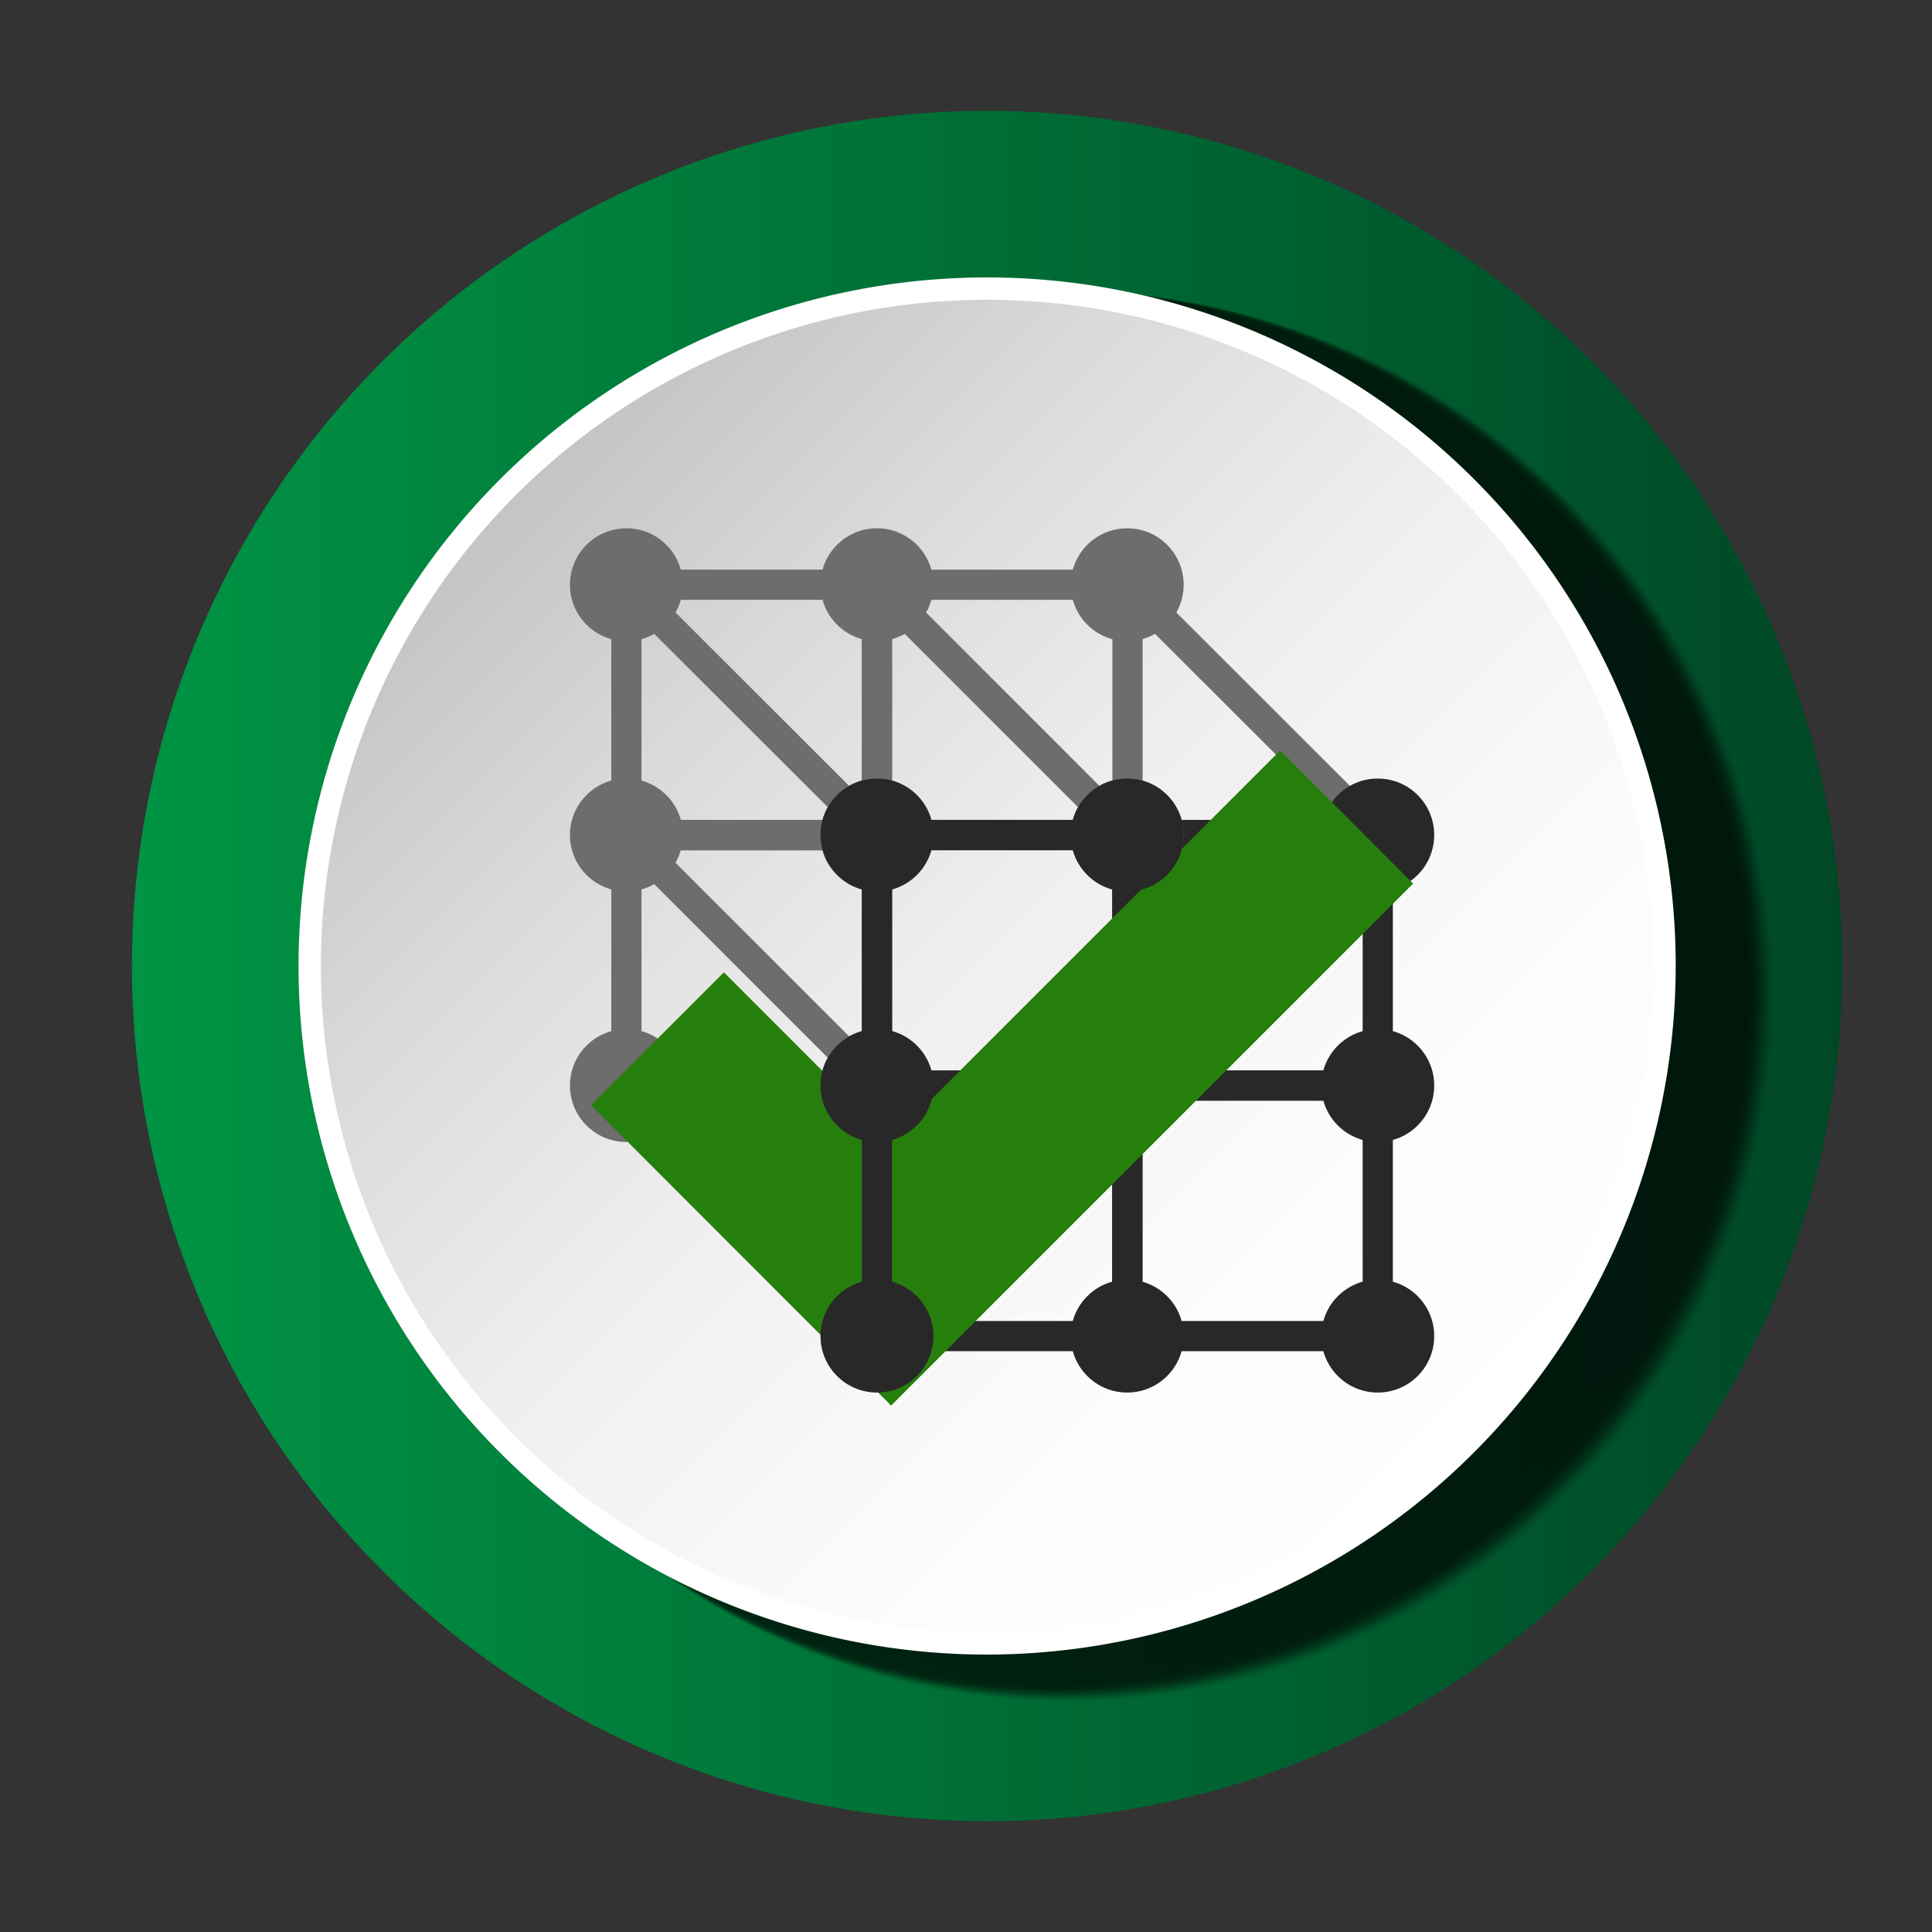 <svg id="Capa_1" data-name="Capa 1" xmlns="http://www.w3.org/2000/svg" xmlns:xlink="http://www.w3.org/1999/xlink" viewBox="0 0 64 64"><rect x="0" y="0" width="64" height="64" fill="#333333" stroke="none"/><defs><style>.cls-1{fill:url(#linear-gradient);}.cls-2{opacity:0.7;}.cls-3{opacity:0;}.cls-4{opacity:0.01;}.cls-5{opacity:0.03;}.cls-6{opacity:0.04;}.cls-7{opacity:0.06;}.cls-8{opacity:0.07;}.cls-9{opacity:0.08;}.cls-10{opacity:0.1;}.cls-11{opacity:0.11;}.cls-12{opacity:0.13;}.cls-13{opacity:0.14;}.cls-14{opacity:0.15;}.cls-15{opacity:0.17;}.cls-16{opacity:0.18;}.cls-17{opacity:0.2;}.cls-18{opacity:0.21;}.cls-19{opacity:0.23;}.cls-20{opacity:0.24;}.cls-21{opacity:0.25;}.cls-22{opacity:0.27;}.cls-23{opacity:0.28;}.cls-24{opacity:0.3;}.cls-25{opacity:0.31;}.cls-26{opacity:0.32;}.cls-27{opacity:0.34;}.cls-28{opacity:0.35;}.cls-29{opacity:0.37;}.cls-30{opacity:0.38;}.cls-31{opacity:0.39;}.cls-32{opacity:0.41;}.cls-33{opacity:0.42;}.cls-34{opacity:0.44;}.cls-35{opacity:0.45;}.cls-36{opacity:0.46;}.cls-37{opacity:0.48;}.cls-38{opacity:0.49;}.cls-39{opacity:0.51;}.cls-40{opacity:0.52;}.cls-41{opacity:0.54;}.cls-42{opacity:0.55;}.cls-43{opacity:0.56;}.cls-44{opacity:0.58;}.cls-45{opacity:0.59;}.cls-46{opacity:0.61;}.cls-47{opacity:0.62;}.cls-48{opacity:0.63;}.cls-49{opacity:0.65;}.cls-50{opacity:0.66;}.cls-51{opacity:0.68;}.cls-52{opacity:0.69;}.cls-53{opacity:0.7;}.cls-54{opacity:0.72;}.cls-55{opacity:0.73;}.cls-56{opacity:0.75;}.cls-57{opacity:0.76;}.cls-58{opacity:0.77;}.cls-59{opacity:0.79;}.cls-60{opacity:0.8;}.cls-61{opacity:0.82;}.cls-62{opacity:0.83;}.cls-63{opacity:0.85;}.cls-64{opacity:0.86;}.cls-65{opacity:0.87;}.cls-66{opacity:0.89;}.cls-67{opacity:0.9;}.cls-68{opacity:0.92;}.cls-69{opacity:0.93;}.cls-70{opacity:0.94;}.cls-71{opacity:0.96;}.cls-72{opacity:0.97;}.cls-73{opacity:0.99;}.cls-74{stroke:#fff;stroke-width:0.74px;fill:url(#linear-gradient-2);}.cls-74,.cls-75,.cls-78,.cls-79{stroke-miterlimit:10;}.cls-75,.cls-78,.cls-79{fill:none;}.cls-75{stroke:#282828;}.cls-76{fill:#606060;}.cls-77{fill:#6d6d6d;}.cls-78{stroke:#6d6d6d;}.cls-79{stroke:#606060;}.cls-80{fill:#282828;}.cls-81{fill:#267f0d;}</style><linearGradient id="linear-gradient" x1="4.36" y1="32" x2="61.03" y2="32" gradientUnits="userSpaceOnUse"><stop offset="0" stop-color="#009444"/><stop offset="1" stop-color="#004726"/></linearGradient><linearGradient id="linear-gradient-2" x1="16.96" y1="16.27" x2="48.69" y2="47.99" gradientUnits="userSpaceOnUse"><stop offset="0" stop-color="#c3c4c3"/><stop offset="0.22" stop-color="#dadada"/><stop offset="0.48" stop-color="#eeefee"/><stop offset="0.75" stop-color="#fbfbfb"/><stop offset="1" stop-color="#fff"/></linearGradient></defs><title>Bloque</title><circle class="cls-1" cx="32.7" cy="32" r="28.33"/><g class="cls-2"><path class="cls-3" d="M35.45,56.44A23.39,23.39,0,1,1,58.84,33,23.42,23.42,0,0,1,35.45,56.44Z"/><path class="cls-4" d="M35.42,56.41A23.38,23.38,0,1,1,58.79,33,23.4,23.4,0,0,1,35.42,56.41Z"/><path class="cls-5" d="M35.39,56.38A23.36,23.36,0,1,1,58.75,33,23.39,23.39,0,0,1,35.39,56.38Z"/><path class="cls-6" d="M35.35,56.35A23.35,23.35,0,1,1,58.7,33,23.38,23.38,0,0,1,35.35,56.35Z"/><path class="cls-7" d="M35.32,56.32A23.34,23.34,0,1,1,58.66,33,23.36,23.36,0,0,1,35.32,56.32Z"/><path class="cls-8" d="M35.29,56.29A23.32,23.32,0,1,1,58.61,33,23.35,23.35,0,0,1,35.29,56.29Z"/><path class="cls-9" d="M35.26,56.27A23.31,23.31,0,1,1,58.57,33,23.34,23.34,0,0,1,35.26,56.27Z"/><path class="cls-10" d="M35.23,56.24a23.3,23.3,0,1,1,23.3-23.3A23.32,23.32,0,0,1,35.23,56.24Z"/><path class="cls-11" d="M35.2,56.21A23.28,23.28,0,1,1,58.48,32.93,23.31,23.31,0,0,1,35.2,56.21Z"/><path class="cls-12" d="M35.16,56.18A23.27,23.27,0,1,1,58.43,32.91,23.3,23.3,0,0,1,35.16,56.18Z"/><path class="cls-13" d="M35.13,56.15A23.26,23.26,0,1,1,58.39,32.9,23.28,23.28,0,0,1,35.13,56.15Z"/><path class="cls-14" d="M35.1,56.13A23.24,23.24,0,1,1,58.34,32.88,23.27,23.27,0,0,1,35.1,56.13Z"/><path class="cls-15" d="M35.07,56.1A23.23,23.23,0,1,1,58.3,32.87,23.26,23.26,0,0,1,35.07,56.1Z"/><path class="cls-16" d="M35,56.07A23.22,23.22,0,1,1,58.25,32.85,23.24,23.24,0,0,1,35,56.07Z"/><path class="cls-17" d="M35,56a23.2,23.2,0,1,1,23.2-23.2A23.23,23.23,0,0,1,35,56Z"/><path class="cls-18" d="M35,56A23.19,23.19,0,1,1,58.16,32.83,23.22,23.22,0,0,1,35,56Z"/><path class="cls-19" d="M34.94,56A23.18,23.18,0,1,1,58.12,32.81,23.2,23.2,0,0,1,34.94,56Z"/><path class="cls-20" d="M34.91,56A23.16,23.16,0,1,1,58.07,32.8,23.19,23.19,0,0,1,34.91,56Z"/><path class="cls-21" d="M34.88,55.93A23.15,23.15,0,1,1,58,32.78,23.18,23.18,0,0,1,34.88,55.93Z"/><path class="cls-22" d="M34.85,55.9A23.14,23.14,0,1,1,58,32.77,23.16,23.16,0,0,1,34.85,55.9Z"/><path class="cls-23" d="M34.81,55.87A23.12,23.12,0,1,1,57.94,32.75,23.15,23.15,0,0,1,34.81,55.87Z"/><path class="cls-24" d="M34.78,55.85A23.11,23.11,0,1,1,57.89,32.74,23.14,23.14,0,0,1,34.78,55.85Z"/><path class="cls-25" d="M34.75,55.82a23.1,23.1,0,1,1,23.1-23.1A23.12,23.12,0,0,1,34.75,55.82Z"/><path class="cls-26" d="M34.72,55.79A23.08,23.08,0,1,1,57.8,32.71,23.11,23.11,0,0,1,34.72,55.79Z"/><path class="cls-27" d="M34.69,55.76A23.07,23.07,0,1,1,57.76,32.69,23.1,23.1,0,0,1,34.69,55.76Z"/><path class="cls-28" d="M34.66,55.73A23.06,23.06,0,1,1,57.71,32.68,23.08,23.08,0,0,1,34.66,55.73Z"/><path class="cls-29" d="M34.62,55.71a23,23,0,1,1,23-23A23.07,23.07,0,0,1,34.62,55.71Z"/><path class="cls-30" d="M34.59,55.68a23,23,0,1,1,23-23A23.06,23.06,0,0,1,34.59,55.68Z"/><path class="cls-31" d="M34.56,55.65a23,23,0,1,1,23-23A23,23,0,0,1,34.56,55.65Z"/><path class="cls-32" d="M34.53,55.62a23,23,0,1,1,23-23A23,23,0,0,1,34.53,55.62Z"/><path class="cls-33" d="M34.5,55.59a23,23,0,1,1,23-23A23,23,0,0,1,34.5,55.59Z"/><path class="cls-34" d="M34.46,55.57a23,23,0,1,1,23-23A23,23,0,0,1,34.46,55.57Z"/><path class="cls-35" d="M34.43,55.54a23,23,0,1,1,23-23A23,23,0,0,1,34.43,55.54Z"/><path class="cls-36" d="M34.4,55.51A22.95,22.95,0,1,1,57.35,32.56,23,23,0,0,1,34.4,55.51Z"/><path class="cls-37" d="M34.37,55.48A22.94,22.94,0,1,1,57.31,32.55,23,23,0,0,1,34.37,55.48Z"/><path class="cls-38" d="M34.34,55.45A22.92,22.92,0,1,1,57.26,32.53,22.95,22.95,0,0,1,34.34,55.45Z"/><path class="cls-39" d="M34.31,55.43A22.91,22.91,0,1,1,57.22,32.52,22.94,22.94,0,0,1,34.31,55.43Z"/><path class="cls-40" d="M34.27,55.4a22.9,22.9,0,1,1,22.9-22.9A22.92,22.92,0,0,1,34.27,55.4Z"/><path class="cls-41" d="M34.24,55.37A22.88,22.88,0,1,1,57.13,32.49,22.91,22.91,0,0,1,34.24,55.37Z"/><path class="cls-42" d="M34.21,55.34A22.87,22.87,0,1,1,57.08,32.47,22.9,22.9,0,0,1,34.21,55.34Z"/><path class="cls-43" d="M34.18,55.31A22.86,22.86,0,1,1,57,32.46,22.88,22.88,0,0,1,34.18,55.31Z"/><path class="cls-44" d="M34.15,55.29A22.84,22.84,0,1,1,57,32.44,22.87,22.87,0,0,1,34.15,55.29Z"/><path class="cls-45" d="M34.12,55.26A22.83,22.83,0,1,1,56.95,32.43,22.86,22.86,0,0,1,34.12,55.26Z"/><path class="cls-46" d="M34.08,55.23A22.82,22.82,0,1,1,56.9,32.41,22.84,22.84,0,0,1,34.08,55.23Z"/><path class="cls-47" d="M34.05,55.2a22.8,22.8,0,1,1,22.8-22.8A22.83,22.83,0,0,1,34.05,55.2Z"/><path class="cls-48" d="M34,55.17A22.79,22.79,0,1,1,56.81,32.38,22.82,22.82,0,0,1,34,55.17Z"/><path class="cls-49" d="M34,55.14A22.78,22.78,0,1,1,56.76,32.37,22.8,22.8,0,0,1,34,55.14Z"/><path class="cls-50" d="M34,55.12A22.76,22.76,0,1,1,56.72,32.35,22.79,22.79,0,0,1,34,55.12Z"/><path class="cls-51" d="M33.92,55.09A22.75,22.75,0,1,1,56.67,32.34,22.78,22.78,0,0,1,33.92,55.09Z"/><path class="cls-52" d="M33.89,55.06A22.74,22.74,0,1,1,56.63,32.32,22.76,22.76,0,0,1,33.89,55.06Z"/><path class="cls-53" d="M33.86,55A22.72,22.72,0,1,1,56.58,32.31,22.75,22.75,0,0,1,33.86,55Z"/><path class="cls-54" d="M33.83,55A22.71,22.71,0,1,1,56.54,32.29,22.74,22.74,0,0,1,33.83,55Z"/><path class="cls-55" d="M33.8,55a22.7,22.7,0,1,1,22.7-22.7A22.72,22.72,0,0,1,33.8,55Z"/><path class="cls-56" d="M33.77,54.95A22.68,22.68,0,1,1,56.45,32.27,22.71,22.71,0,0,1,33.77,54.95Z"/><path class="cls-57" d="M33.73,54.92A22.67,22.67,0,1,1,56.4,32.25,22.7,22.7,0,0,1,33.73,54.92Z"/><path class="cls-58" d="M33.7,54.89A22.66,22.66,0,1,1,56.36,32.24,22.68,22.68,0,0,1,33.7,54.89Z"/><path class="cls-59" d="M33.67,54.86A22.64,22.64,0,1,1,56.31,32.22,22.67,22.67,0,0,1,33.67,54.86Z"/><path class="cls-60" d="M33.64,54.84A22.63,22.63,0,1,1,56.27,32.21,22.66,22.66,0,0,1,33.64,54.84Z"/><path class="cls-61" d="M33.61,54.81A22.62,22.62,0,1,1,56.22,32.19,22.64,22.64,0,0,1,33.61,54.81Z"/><path class="cls-62" d="M33.58,54.78a22.6,22.6,0,1,1,22.6-22.6A22.63,22.63,0,0,1,33.58,54.78Z"/><path class="cls-63" d="M33.54,54.75A22.59,22.59,0,1,1,56.13,32.16,22.62,22.62,0,0,1,33.54,54.75Z"/><path class="cls-64" d="M33.51,54.72A22.58,22.58,0,1,1,56.09,32.15,22.6,22.6,0,0,1,33.51,54.72Z"/><path class="cls-65" d="M33.48,54.7A22.56,22.56,0,1,1,56,32.13,22.59,22.59,0,0,1,33.48,54.7Z"/><path class="cls-66" d="M33.45,54.67A22.55,22.55,0,1,1,56,32.12,22.58,22.58,0,0,1,33.45,54.67Z"/><path class="cls-67" d="M33.42,54.64A22.54,22.54,0,1,1,56,32.1,22.56,22.56,0,0,1,33.42,54.64Z"/><path class="cls-68" d="M33.38,54.61A22.52,22.52,0,1,1,55.91,32.09,22.55,22.55,0,0,1,33.38,54.61Z"/><path class="cls-69" d="M33.35,54.58A22.51,22.51,0,1,1,55.86,32.07,22.54,22.54,0,0,1,33.35,54.58Z"/><path class="cls-70" d="M33.32,54.56a22.5,22.5,0,1,1,22.5-22.5A22.52,22.52,0,0,1,33.32,54.56Z"/><path class="cls-71" d="M33.29,54.53A22.48,22.48,0,1,1,55.77,32,22.51,22.51,0,0,1,33.29,54.53Z"/><path class="cls-72" d="M33.26,54.5A22.47,22.47,0,1,1,55.73,32,22.5,22.5,0,0,1,33.26,54.5Z"/><path class="cls-73" d="M33.23,54.47A22.46,22.46,0,1,1,55.68,32,22.48,22.48,0,0,1,33.23,54.47Z"/><path d="M33.19,54.44A22.44,22.44,0,1,1,55.64,32,22.47,22.47,0,0,1,33.19,54.44Z"/></g><path class="cls-74" d="M32.7,54.44A22.44,22.44,0,1,1,55.14,32,22.47,22.47,0,0,1,32.7,54.44Z"/><rect class="cls-75" x="29.05" y="35.96" width="8.3" height="8.3"/><rect class="cls-75" x="37.34" y="35.96" width="8.3" height="8.3"/><rect class="cls-75" x="37.34" y="27.66" width="8.3" height="8.3"/><circle class="cls-76" cx="29.05" cy="27.66" r="1.87"/><circle class="cls-77" cx="20.75" cy="27.66" r="1.87"/><circle class="cls-77" cx="20.75" cy="35.96" r="1.87"/><circle class="cls-76" cx="29.05" cy="35.96" r="1.87"/><rect class="cls-78" x="20.75" y="27.66" width="8.3" height="8.3"/><circle class="cls-77" cx="37.34" cy="19.37" r="1.87"/><circle class="cls-77" cx="29.05" cy="19.37" r="1.87"/><circle class="cls-76" cx="37.34" cy="27.66" r="1.87"/><circle class="cls-76" cx="37.34" cy="35.96" r="1.87"/><rect class="cls-78" x="29.05" y="19.37" width="8.3" height="8.3"/><rect class="cls-79" x="29.05" y="27.66" width="8.3" height="8.3"/><rect class="cls-78" x="20.75" y="19.37" width="8.3" height="8.3"/><rect class="cls-75" x="29.05" y="27.66" width="8.3" height="8.3"/><circle class="cls-77" cx="20.75" cy="19.37" r="1.87"/><line class="cls-78" x1="37.34" y1="19.37" x2="45.64" y2="27.66"/><line class="cls-78" x1="29.05" y1="27.66" x2="20.75" y2="19.37"/><circle class="cls-80" cx="29.05" cy="27.66" r="1.87"/><line class="cls-78" x1="20.75" y1="35.96" x2="29.05" y2="44.26"/><line class="cls-78" x1="20.75" y1="27.66" x2="29.05" y2="35.96"/><line class="cls-78" x1="29.05" y1="19.37" x2="37.34" y2="27.66"/><circle class="cls-80" cx="45.64" cy="35.96" r="1.87"/><circle class="cls-80" cx="37.34" cy="35.96" r="1.87"/><circle class="cls-80" cx="37.34" cy="44.26" r="1.87"/><circle class="cls-80" cx="45.64" cy="44.26" r="1.87"/><circle class="cls-80" cx="45.64" cy="27.66" r="1.87"/><polygon class="cls-81" points="46.81 29.27 42.41 24.86 29.52 37.75 23.98 32.21 19.58 36.61 29.52 46.56 29.52 46.56 29.52 46.56 46.81 29.27"/><circle class="cls-80" cx="29.05" cy="35.96" r="1.87"/><circle class="cls-80" cx="37.34" cy="27.66" r="1.87"/><circle class="cls-80" cx="29.05" cy="44.26" r="1.87"/><line class="cls-75" x1="29.05" y1="35.96" x2="29.05" y2="44.26"/></svg>